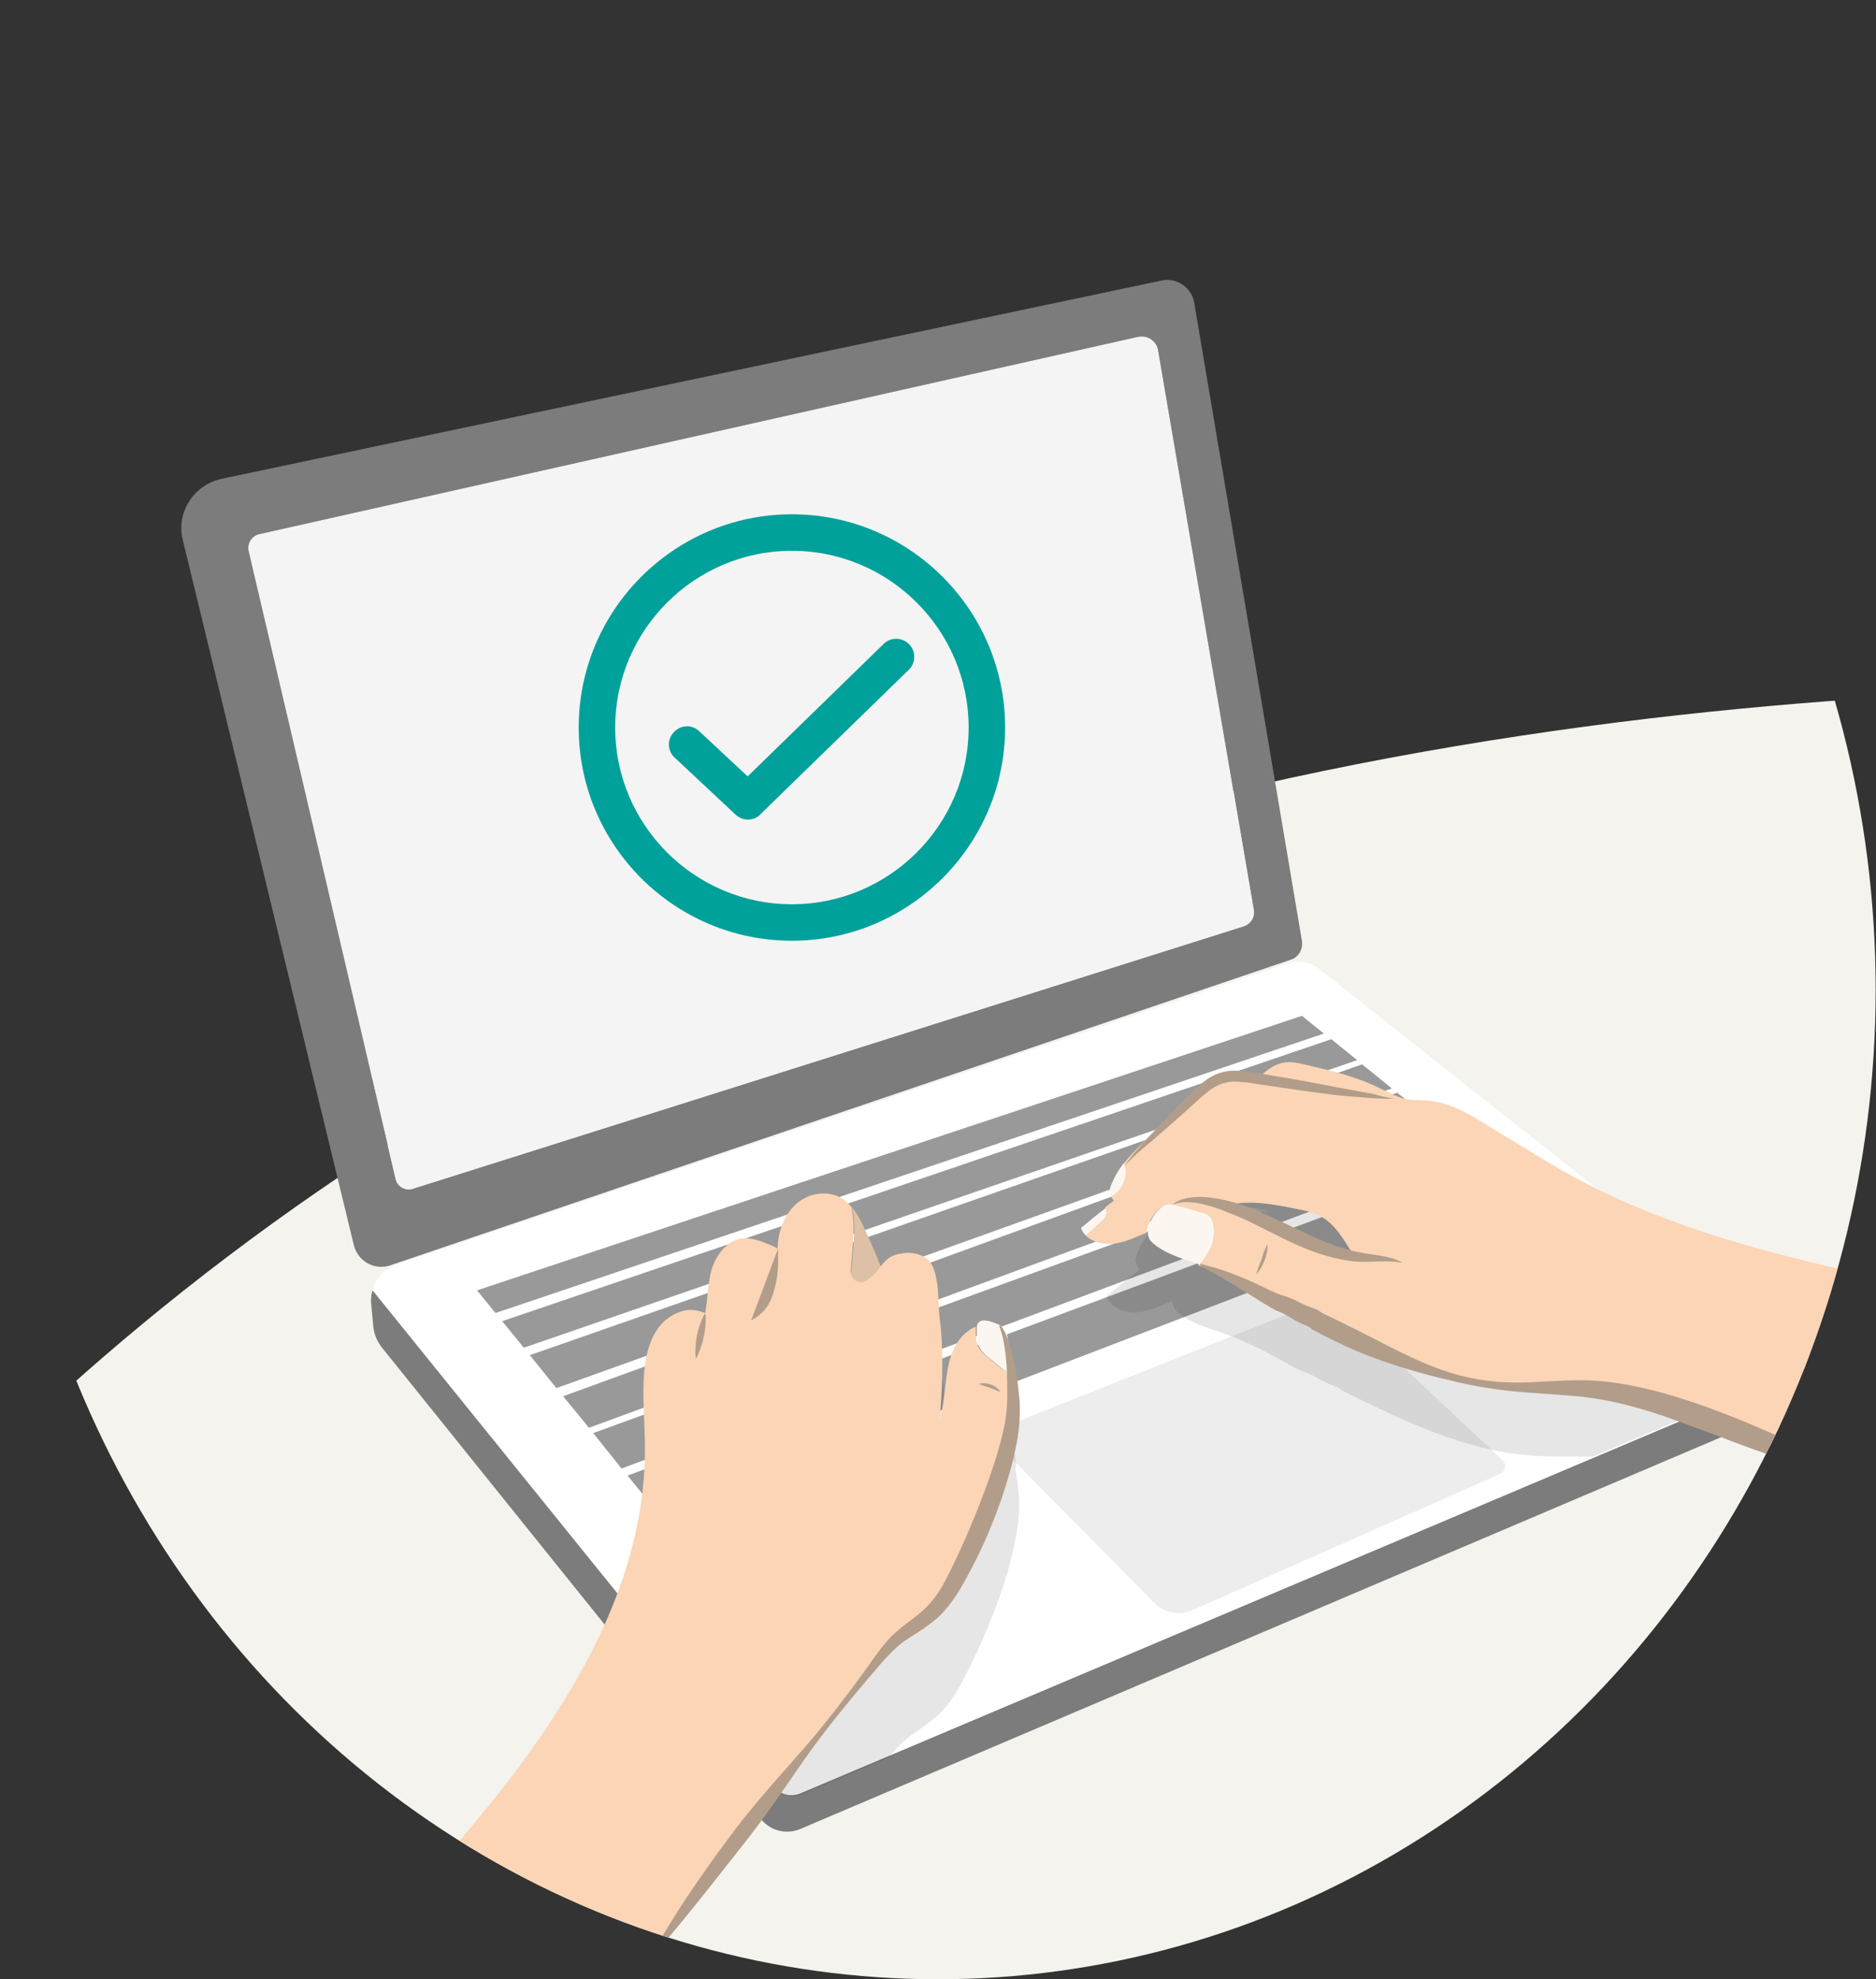 <?xml version="1.0" encoding="utf-8"?>
<!-- Generator: Adobe Illustrator 25.2.3, SVG Export Plug-In . SVG Version: 6.00 Build 0)  -->
<svg version="1.1" id="Livello_6" xmlns="http://www.w3.org/2000/svg" xmlns:xlink="http://www.w3.org/1999/xlink" x="0px" y="0px"
	 viewBox="0 0 529.7 558.8" style="enable-background:new 0 0 529.7 558.8;" xml:space="preserve">
<rect x="0" y="0" width="529.7" height="558.8" fill="#333333" stroke="none"/>
<style type="text/css">
	.st0{clip-path:url(#SVGID_2_);}
	.st1{fill:#F4F3ED;}
	.st2{fill:#7C7C7C;}
	.st3{fill:#FFFFFF;}
	.st4{fill:#F4F4F4;}
	.st5{fill:#999999;}
	.st6{fill:#EDEDED;}
	.st7{opacity:0.1;}
	.st8{fill:#DDC0A6;}
	.st9{fill:#FBD5B5;}
	.st10{fill:none;}
	.st11{fill:#FCF6F0;}
	.st12{fill:#B29D8A;}
	.st13{fill:#00A19A;}
</style>
<g>
	<g>
		<defs>
			<ellipse id="SVGID_1_" cx="264.8" cy="279.4" rx="264.8" ry="279.4"/>
		</defs>
		<clipPath id="SVGID_2_">
			<use xlink:href="#SVGID_1_"  style="overflow:visible;"/>
		</clipPath>
		<g class="st0">
			<path class="st1" d="M659.7,195.8c0,0-238.4-17-439.5,68.8s-289,225.5-289,225.5l203.5,271l590.8-325L659.7,195.8z"/>
			<path class="st2" d="M520.9,390.9l-295,125.5c-3.9,1.6-8.4,0.5-11-2.8L107.8,380.4c-1.3-1.7-2.2-3.7-2.4-5.9l-0.6-6.4
				c-0.1-1.3,0-2.6,0.4-3.8l113.2,140.1c1.8,2.2,4.9,3,7.5,1.9l287.2-121.5L520.9,390.9z"/>
			<path class="st3" d="M513.2,384.8l-63.1,26.7l-199.5,84.4L226,506.3c-2.7,1.1-5.7,0.3-7.5-1.9l-37-45.8l-76.3-94.4
				c0.9-3.3,3.4-6.1,6.8-7.2l251.5-85c2.8-1,6-0.5,8.5,1.2L493.2,369L513.2,384.8z"/>
			<path class="st2" d="M367.6,265.6L337.2,85.5c-0.7-4.3-4.9-7.2-9.2-6.3l-265.5,56c-7.8,1.7-12.8,9.5-10.9,17.2l48.3,199.1
				c1.1,4.6,5.9,7.3,10.4,5.7l254-86.2C366.6,270.4,368,268,367.6,265.6z M351.2,261.5l-234.6,74.1c-2.2,0.7-4.4-0.6-4.9-2.8
				L70.2,155.6c-0.5-2.2,0.9-4.3,3-4.8l248.1-55.7c2.7-0.6,5.3,1.2,5.7,3.8l27,158C354.4,258.9,353.1,260.9,351.2,261.5z"/>
			<path class="st4" d="M351.2,261.5l-234.6,74.1c-2.2,0.7-4.4-0.6-4.9-2.8L70.2,155.6c-0.5-2.2,0.9-4.3,3-4.8l248.1-55.7
				c2.7-0.6,5.3,1.2,5.7,3.8l27,158C354.4,258.9,353.1,260.9,351.2,261.5z"/>
			<polygon class="st5" points="373.8,291.8 139.9,370.7 134.7,364.3 367.6,286.8 			"/>
			<polygon class="st5" points="383.2,299.3 147.9,380.5 141.8,373 375.9,293.4 			"/>
			<polygon class="st5" points="393,307.3 157.1,391.9 149.6,382.6 384.6,300.5 			"/>
			<polygon class="st5" points="403.7,315.9 166.3,403.1 159,394.2 394.5,308.5 			"/>
			<polygon class="st5" points="415.2,325.1 175.5,414.6 167.5,404.6 406.1,317.8 			"/>
			<polygon class="st5" points="428.4,335.8 186.8,428.4 177.2,416.6 417.6,327.1 			"/>
			<path class="st6" d="M423.6,416.1l-86.9,38.5c-3.7,1.6-8,0.8-10.8-2.1l-42.6-43.1c-2.2-2.2-1.4-6,1.5-7.1l85.6-34
				c3-1.2,6.4-0.5,8.8,1.7l45,42.2C425.5,413.2,425.2,415.3,423.6,416.1z"/>
			<g class="st7">
				<path d="M287.7,422.7c-0.2-2.6-0.5-5.2-1-7.8c0.3-1,0.1-2.5,0-3.1c-0.2-1.3-0.3-2.7-0.5-4c-0.1-1.1-0.3-2.2-0.7-3.2
					c0-0.1,0-0.2,0-0.3c-0.1-0.1-0.2-0.2-0.3-0.2c-0.1-0.2-0.3-0.4-0.5-0.6c-0.6-0.6-1.3-0.9-2.1-1.2c-1-0.4-2.1-0.8-3.2-0.8
					c-0.5,0-1,0.1-1.4,0.4c-0.5,0.4-0.7,0.9-0.7,1.5c-0.6,0.2-1.2,0.5-1.7,0.9c-3,2-4.8,5.3-5.7,8.7s-1.1,7-1.6,10.5
					c-0.3,2.4-0.8,4.7-1.3,7.1c0.7-6.9,0.9-13.8,0.8-20.8c-0.1-3.1-0.3-6.1-0.7-9.1c-0.5-3.4-0.2-6.9-0.8-10.3
					c-0.3-1.6-0.7-3.1-1.4-4.5c-1.4-2.5-3.9-3.3-6.7-3.4c-0.6,0-1.2,0-1.7,0.2c-1.4,0.1-2.7,0.5-3.9,1.4c-0.8,0.6-1.5,1.4-2.2,2.3
					c-1.6-4.1-3.4-8.2-5.4-12.2c-0.8-1.6-1.6-3.2-2.7-4.5c-0.7-0.9-1.5-1.7-2.4-2.3c-3.8-2.6-9.2-2-12.8,0.9s-5.4,7.5-5.7,12.1
					c0,0.3,0,0.6,0,0.9c-1.5-0.7-3.1-1.4-4.6-2c-1.6-0.6-3.2-1-4.9-0.9c-4.3,0.2-7.7,4.2-9,8.3c-1.3,4.1-1.3,8.5-2,12.8
					c-1.7-0.6-3.4-1.1-5.4-0.8c-2.8,0.5-5.4,2-7.2,4.2c-3.1,3.6-4.2,8.5-4.6,13.2c-0.6,6.8,0.1,13.7,0.2,20.5
					c0.1,7.6-0.6,15-2.1,22.3l37,45.8c1.8,2.2,4.9,3,7.5,1.9l24.6-10.4c2-2.4,4.1-4.7,6.5-6.4c3.9-2.7,7.6-5.1,10.5-8.9
					c1.7-2.2,3-4.6,4.3-7.1c5.1-9.7,9.2-19.8,12.4-30.2C286.4,436.6,288.1,429.7,287.7,422.7z M246.5,390.1c0,0-0.1,0-0.1,0.1
					c0.1-0.1,0.2-0.1,0.3-0.2C246.6,390,246.6,390,246.5,390.1z"/>
				<path d="M493.2,369c-13.9-4.3-27.4-9.6-40.3-16.5c-7.5-4-14.7-8.6-22-13c-6.5-3.9-13.1-8.8-21-9.3c-0.8,0-1.7,0-2.5-0.1
					c-0.9,0-1.9-0.1-2.8-0.2c-1.3-0.2-2.5-0.7-3.7-1.2c-1.3-0.6-2.6-1.3-3.9-2c-6.8-3.3-14.2-5.1-21.5-6.8c-1.6-0.4-3.2-0.8-4.9-0.6
					c-2.9,0.2-5.3,1.9-7.4,3.9c-0.4-0.1-0.8-0.1-1.2-0.2c-3.5-0.6-7.2-1.1-10.5,0.1c-2.7,1-4.8,3-6.9,5c-4.3,4.1-8.5,8.1-12.8,12.2
					c-2.5,2.3-5,4.8-7.1,7.5c-1.5,1.8-2.7,3.8-3.6,6c-0.2,0.6-0.4,1.2-0.5,1.8c0,0.6,0.1,1.2,0.4,1.7c0.2,0.4,0.5,0.8,0.8,1.2
					c-0.8,0.6-1.7,1.3-2.5,1.9c-2.3,1.8-4.6,3.7-6.9,5.6c0.3,0.9,0.9,1.6,1.5,2.2c1.8,1.7,4.7,2.5,7.3,2.3c3.5-0.3,6.7-1.9,9.9-3.2
					c0,0.6,0.1,1.2,0.3,1.7c0.5,1.1,1.4,1.8,2.3,2.4c3.5,2.5,8,3.7,12,5.1c5.1,1.9,10.1,4.2,14.9,6.9c2.8,1.5,5.2,3.1,8.1,4.1
					c1.9,0.7,3.7,1.8,5.4,2.7c1.3,0.7,3.7,1.3,4.7,2.3c16.9,8.4,34.3,16.9,53.1,18.4c5.9,0.5,11.9,0.2,17.8,0.4l63.1-26.7L493.2,369
					z M352.1,341.3c0.1-0.1,0.3-0.3,0.5-0.4s0.5-0.1,0.8,0c1.5,0.3,3.1,0.6,4.6,1c-2.3,0.3-4.7,0.5-7,0.7
					C351.3,342.2,351.7,341.7,352.1,341.3z M353.3,360c1-0.2,2-0.4,3-0.6c6-0.8,12.1,0.5,18,1.7c1.9,0.4,3.8,0.8,5.5,1.7
					c4.6,2.3,7.1,7.1,9.9,11.5C376.9,372.3,365.8,363.8,353.3,360z"/>
			</g>
			<g>
				<path class="st8" d="M248.7,357.6c-0.6,0.8-1.2,1.6-1.9,2.3c-1.8,1.9-4.3,3.1-6.8,3.4c0.3-5.2,1.1-10.3,1.2-15.5
					c0-2.3-0.1-4.6-0.5-6.9c1.1,1.4,1.9,3,2.7,4.5C245.3,349.4,247.1,353.5,248.7,357.6z"/>
				<path class="st9" d="M282.8,414.8c-3.2,10.4-7.4,20.5-12.4,30.2c-1.3,2.4-2.6,4.9-4.3,7.1c-2.9,3.8-6.7,6.2-10.5,8.9
					c-4.3,3-7.6,7.8-10.8,11.8c-4.7,5.9-9.3,11.8-14,17.8c-16,20.3-32,40.6-46.7,61.9c-8.8,1.7-17.9,2.4-26.8,2.4
					c-17.6,0.1-35.4-1.9-52.1-7.4c13.6-15.4,27.6-30.5,40-46.9c20.3-27,37.3-58.1,36.9-92.8c-0.1-6.8-0.8-13.7-0.2-20.5
					c0.4-4.7,1.6-9.6,4.6-13.2c1.8-2.1,4.5-3.7,7.2-4.2c2-0.3,3.7,0.2,5.4,0.8c0.8-4.2,0.7-8.7,2-12.8c1.4-4.1,4.7-8.1,9-8.3
					c1.7-0.1,3.3,0.4,4.9,0.9c1.6,0.6,3.1,1.2,4.6,2c0-0.3,0-0.6,0-0.9c0.3-4.6,2.1-9.2,5.7-12.1c3.6-2.9,9-3.5,12.8-0.9
					c0.9,0.6,1.7,1.5,2.4,2.3c0.4,2.3,0.5,4.6,0.5,6.9c-0.1,3.6-0.5,7.2-0.8,10.9c-0.2,2.5,2.5,4.2,4.6,2.8c0.7-0.5,1.3-1,1.9-1.6
					c0.7-0.7,1.3-1.5,1.9-2.3c0.7-0.8,1.3-1.6,2.2-2.3c1.1-0.8,2.5-1.3,3.9-1.4c0.5-0.2,1.2-0.2,1.7-0.2c2.8,0.1,5.3,0.9,6.7,3.4
					c0.8,1.4,1.1,3,1.4,4.5c0.6,3.4,0.4,6.9,0.8,10.3c0.4,3,0.6,6,0.7,9.1c0.2,6.9-0.1,13.9-0.8,20.8c0.6-2.3,1-4.7,1.3-7.1
					c0.5-3.5,0.7-7.1,1.6-10.5s2.7-6.8,5.7-8.7c0.5-0.4,1.1-0.7,1.7-0.9c0,0.3,0,0.6,0,0.9c0,1.5,0,3,0.6,4.4c0.7,1.7,2.2,2.9,3.7,4
					c0.7,0.5,3.6,3.4,4.4,3.2c0.4-0.1,0.6-0.4,0.7-0.8c0.4,2.6,0.8,5.1,1,7.8C286.5,401.1,284.9,408.1,282.8,414.8z"/>
				<path class="st10" d="M283.7,375.5c0.1,0.1,0.2,0.1,0.3,0.2c0,0.1,0,0.2,0,0.3"/>
				<path class="st11" d="M285.2,386.4c-0.1,0.4-0.3,0.8-0.7,0.8c-0.8,0.2-3.7-2.7-4.4-3.2c-1.5-1.1-3-2.3-3.7-4
					c-0.6-1.4-0.6-2.9-0.6-4.4c0-0.3,0-0.6,0-0.9c0.1-0.6,0.2-1.2,0.7-1.5c0.4-0.3,0.9-0.4,1.4-0.4c1.1,0,2.2,0.4,3.2,0.8
					c0.8,0.3,1.5,0.6,2.1,1.2c0.2,0.2,0.4,0.4,0.5,0.6s0.2,0.3,0.3,0.5c0.5,1,0.6,2.1,0.7,3.2c0.2,1.3,0.3,2.7,0.5,4
					C285.2,383.8,285.4,385.4,285.2,386.4z"/>
				<path class="st11" d="M312.5,342.6c-0.2,1.6-1.7,2.4-2.8,3.5c-0.9,0.8-1.8,1.6-2.7,2.5c-0.1,0.1-0.2,0.2-0.3,0.3
					c-0.7-0.6-1.2-1.4-1.5-2.2c2.3-1.9,4.6-3.8,6.9-5.6C312.5,341.4,312.6,342.1,312.5,342.6z"/>
				<path class="st11" d="M317.6,333.1c-0.5,1.8-1.8,3.4-3.4,4.4c-0.1,0.1-0.3,0.2-0.4,0.2c-0.3-0.5-0.4-1.1-0.4-1.7
					s0.2-1.2,0.5-1.8c0.9-2.2,2.1-4.2,3.6-6C318,329.9,318.1,331.6,317.6,333.1z"/>
				<path class="st9" d="M393.7,309.2c-1.8-0.2-3.5-0.3-5.3-0.5c-3.5-0.3-6.9-0.9-10.4-1.4c-7.4-1.2-14.7-2.3-22.1-3.5
					c2.1-2,4.6-3.7,7.4-3.9c1.6-0.1,3.3,0.2,4.9,0.6c7.3,1.7,14.8,3.4,21.5,6.8C391.1,307.9,392.4,308.6,393.7,309.2z"/>
				<path class="st9" d="M548.1,364.8c-35-7.9-70.8-14.9-102.4-31.8c-7.5-4-14.7-8.6-22-13c-6.5-3.9-13.1-8.8-21-9.3
					c-0.8,0-1.7,0-2.5-0.1c-0.9,0-1.9-0.1-2.8-0.2c-1.3-0.2-2.5-0.7-3.7-1.2c-1.8-0.2-3.5-0.3-5.3-0.5c-3.5-0.3-6.9-0.9-10.4-1.4
					c-7.4-1.2-14.7-2.3-22.1-3.5c-0.4-0.1-0.8-0.1-1.2-0.2c-3.5-0.6-7.2-1.1-10.5,0.1c-2.7,1-4.8,3-6.9,5
					c-4.3,4.1-8.5,8.1-12.8,12.2c-2.5,2.4-5,4.8-7.1,7.5c0.5,1.5,0.6,3.2,0.1,4.8c-0.5,1.8-1.8,3.4-3.4,4.4
					c-0.1,0.1-0.3,0.2-0.4,0.2c0.2,0.4,0.5,0.8,0.8,1.2c-0.8,0.6-1.7,1.3-2.5,1.9c0.3,0.5,0.5,1.1,0.4,1.7c-0.2,1.6-1.7,2.4-2.8,3.5
					c-0.9,0.8-1.8,1.6-2.7,2.5c-0.1,0.1-0.2,0.2-0.3,0.3c1.8,1.7,4.7,2.5,7.3,2.3c3.5-0.3,6.7-1.9,9.9-3.2c0-0.8,0.2-1.6,0.5-2.3
					c0.6-1.5,1.4-2.8,2.5-3.9c0.7-0.7,1.5-1.3,2.4-1.5c0.5-0.1,1,0,1.5,0c0.3,0.1,0.6,0.1,0.8,0.2c2.5,0.6,5,1.3,7.5,2.1
					c0,0,0,0,0.1,0c0.8,0.2,1.6,0.5,2.1,1.1c0.5,0.5,0.8,1.2,1,1.9c0.6,2.4,0.1,4.9-0.9,7.1c-0.8,1.6-1.8,3.1-3,4.5
					c5.1,1.9,10.1,4.2,14.9,6.9c2.8,1.5,5.2,3.1,8.1,4.2c1.9,0.7,3.7,1.8,5.4,2.7c1.3,0.7,3.7,1.3,4.7,2.3
					c16.9,8.3,34.3,16.8,53.1,18.4c7.8,0.6,15.6,0,23.4,0.7c13.2,1.1,25.8,5.7,38.2,10.4c16.6,6.3,33.1,12.8,49.6,19.5
					c5.8-1.6,11.5-3.7,16.9-6.2c17-8.2,31.6-20.8,44-34.9c1-1.1,1.9-2.2,2.9-3.3C582.7,373,565.4,368.8,548.1,364.8z M346,340.4
					c1-0.2,2-0.4,3-0.6c6-0.8,12.1,0.5,18,1.7c1.9,0.4,3.8,0.8,5.5,1.7c4.6,2.3,7.1,7.1,9.9,11.5C369.6,352.7,358.5,344.2,346,340.4
					z"/>
				<path class="st11" d="M341.7,352.5c-0.8,1.6-1.8,3.1-3,4.5c-4.1-1.4-8.5-2.6-12-5.1c-0.9-0.7-1.9-1.4-2.3-2.4
					c-0.2-0.5-0.3-1.1-0.3-1.7c0-0.8,0.2-1.6,0.5-2.3c0.6-1.5,1.4-2.8,2.5-3.9c0.7-0.7,1.5-1.3,2.4-1.5c0.5-0.1,1,0,1.5,0
					c0.3,0.1,0.6,0.1,0.8,0.2c2.5,0.6,5,1.3,7.5,2.1c0,0,0,0,0.1,0c0.8,0.2,1.6,0.5,2.1,1.1c0.5,0.5,0.8,1.2,1,1.9
					C343.1,347.8,342.7,350.3,341.7,352.5z"/>
			</g>
			<path class="st12" d="M357.9,351.2c0.1,1.6-0.3,3.1-0.8,4.6c-0.6,1.4-1.3,2.8-2.4,4c0.4-1.5,1-2.9,1.5-4.3
				C356.6,354,357.2,352.6,357.9,351.2z"/>
			<path class="st12" d="M276.4,390.7c1.1-0.3,2.3-0.2,3.4,0.2c1.1,0.4,2.1,1.1,2.7,2.1c-1.1-0.4-2-0.8-3-1.2
				C278.5,391.5,277.5,391.2,276.4,390.7z"/>
			<path class="st12" d="M338.8,356.8c3,0.7,6,1.6,8.9,2.7s5.8,2.3,8.6,3.7c1.4,0.7,2.7,1.3,4.1,1.9c0.7,0.3,1.3,0.5,2,0.7
				c0.8,0.2,1.6,0.6,2.4,0.9s1.5,0.7,2.1,1c0.7,0.3,1.4,0.7,1.9,0.9c0.6,0.2,1.4,0.5,2.2,0.8c0.8,0.4,1.7,0.7,2.8,1.7l-0.7-0.5
				c6.5,3.1,12.9,6.3,19.2,9.6c6.4,3.2,12.9,6.3,19.8,8.1c3.4,0.9,7,1.5,10.5,1.8s7.1,0.3,10.7,0.1c3.6-0.2,7.2-0.4,10.9-0.5
				c3.7-0.1,7.4,0.1,11.1,0.6c7.4,1,14.5,2.9,21.5,5.2c3.5,1.1,6.9,2.4,10.3,3.7c3.4,1.3,6.7,2.7,10,4.1l9.9,4.3
				c3.3,1.5,6.6,2.9,9.9,4.5c6.6,3,13.1,6.2,19.5,9.6l-0.2,0.6c-7-1.9-13.9-4-20.8-6.2c-3.4-1.1-6.8-2.3-10.3-3.4l-10.2-3.6
				c-3.4-1.2-6.8-2.5-10.1-3.8l-10-3.7c-6.7-2.5-13.4-4.6-20.2-6c-3.4-0.7-6.9-1.2-10.4-1.5s-7.1-0.5-10.7-0.8
				c-7.3-0.4-14.6-1.4-21.6-3c-7.1-1.6-14.2-3.5-21.1-5.9c-3.4-1.2-6.8-2.5-10.1-4c-3.3-1.5-6.5-3.1-9.7-4.8l-0.7-0.3v-0.2
				c0-0.1-0.6-0.4-1.1-0.7c-0.6-0.3-1.3-0.5-2.1-0.9c-0.9-0.4-1.6-0.8-2.2-1.2l-1.9-1.1c-0.6-0.4-1.2-0.6-1.9-0.9
				c-0.8-0.3-1.5-0.7-2.2-1.1c-1.4-0.8-2.8-1.6-4.1-2.5l-3.9-2.4c-1.3-0.8-2.6-1.6-3.9-2.4c-2.6-1.5-5.3-3-8-4.5L338.8,356.8z"/>
			<path class="st12" d="M393.7,310.2c-1.8,0-3.6,0-5.4-0.1l-5.4-0.4l-5.4-0.5l-5.4-0.7c-3.6-0.4-7.2-1-10.7-1.5l-5.4-0.8
				c-1.8-0.3-3.6-0.6-5.2-0.7c-1.7-0.2-3.4-0.2-4.9,0.2c-1.5,0.3-2.9,1.1-4.3,2.1s-2.7,2.2-4,3.4c-1.3,1.2-2.7,2.4-4,3.6
				c-2.7,2.4-5.4,4.8-8.1,7.1c-2.8,2.3-5.5,4.6-8,7.3c2-3.1,4.5-5.7,7-8.4c2.5-2.6,5-5.2,7.5-7.8c1.3-1.3,2.5-2.6,3.8-3.8
				c1.3-1.3,2.6-2.6,4.1-3.8c1.5-1.2,3.3-2.2,5.3-2.7s4-0.5,5.8-0.3c1.9,0.2,3.7,0.5,5.5,0.8l5.3,0.9c3.5,0.6,7.1,1.2,10.6,1.9
				l5.3,1l5.3,1l5.3,1C390.2,309.6,392,309.9,393.7,310.2z"/>
			<g>
				<path class="st12" d="M331,340.1c1.1-0.9,2.5-1.5,4-1.8s3-0.4,4.4-0.4c3,0.2,5.9,0.7,8.7,1.5c2.8,0.8,5.5,1.8,8.2,3
					c2.6,1.1,5.2,2.4,7.8,3.6c5.1,2.5,10.1,4.9,15.4,6.5c2.6,0.8,5.3,1.3,8.2,1.7c2.8,0.4,5.8,0.9,8.4,2.3c-2.8-0.5-5.6-0.4-8.5-0.3
					c-1.4,0-2.9,0.1-4.4,0c-1.4-0.1-3-0.3-4.4-0.6c-5.8-1.1-11.3-3.4-16.4-5.9l-7.6-3.8c-2.5-1.3-5-2.4-7.6-3.4
					c-0.6-0.3-1.3-0.5-1.9-0.8l-2-0.7c-1.3-0.4-2.7-0.8-4-1.1C336.5,339.3,333.7,339.1,331,340.1z"/>
			</g>
			<path class="st12" d="M183.8,552.3c4.3-7.8,9.1-15.3,14.2-22.6l3.8-5.4l4-5.4c2.6-3.6,5.4-7,8.2-10.4
				c5.7-6.8,11.8-13.3,17.4-20.1c5.6-6.9,10.9-13.9,16-21.2c1.3-1.8,2.7-3.6,4.4-5.3c0.8-0.8,1.7-1.6,2.7-2.4l2.6-2
				c1.7-1.3,3.4-2.6,4.8-4.1s2.6-3,3.7-4.8s2-3.7,3-5.7s1.9-3.9,2.8-5.9c1.8-4,3.5-8,5.1-12.1s3.1-8.2,4.4-12.3
				c1.3-4.1,2.5-8.3,3.1-12.5c0.3-2.1,0.4-4.2,0.4-6.4c0-2.2,0-4.4-0.1-6.5c-0.1-2.2-0.3-4.4-0.6-6.5c-0.3-2.1-0.7-4.3-1.6-6.3
				l0.4-0.3c1.4,1.9,2.1,4,2.8,6.2c0.6,2.2,1.1,4.4,1.5,6.6s0.7,4.4,0.9,6.7c0.3,2.2,0.3,4.6,0.2,6.9c-0.1,2.3-0.4,4.6-0.8,6.8
				c-0.4,2.2-1,4.5-1.5,6.6c-1.2,4.4-2.5,8.6-4.1,12.8c-1.6,4.2-3.3,8.4-5.3,12.4c-1,2-2,4-3.1,6s-2.2,4-3.5,5.9s-2.9,3.9-4.6,5.5
				c-1.8,1.6-3.7,3-5.6,4.2l-2.8,1.8c-0.8,0.5-1.7,1.1-2.5,1.8c-1.6,1.3-3.1,2.9-4.6,4.5c-5.8,6.7-11.5,13.5-16.9,20.5
				s-10.2,14.5-15.4,21.7c-2.6,3.6-5.2,7.1-8,10.6l-4.1,5.2L201,532c-5.5,6.9-11,13.8-16.9,20.5L183.8,552.3z"/>
			<path class="st12" d="M196.5,383.6c-0.2-1.2-0.2-2.3-0.1-3.4c0.1-1.1,0.2-2.2,0.4-3.2c0.2-1.1,0.5-2.1,0.9-3.2
				c0.4-1,0.8-2.1,1.4-3.1l0,0v-0.1v0.1l0,0c0.2,1.1,0.2,2.3,0.1,3.4c-0.1,1.1-0.2,2.2-0.5,3.3c-0.2,1.1-0.5,2.1-0.9,3.2
				C197.5,381.5,197.1,382.6,196.5,383.6z"/>
			<path class="st12" d="M212.1,372.8c3.2-1.9,5.9-3.8,7.3-12.2c0.4-2.7,0.3-5.4,0.3-8.1"/>
		</g>
	</g>
</g>
<path class="st13" d="M211.2,231.4c-1.3,0-2.5-0.5-3.5-1.4l-17.2-16.1c-2.1-1.9-2.2-5.2-0.2-7.2c1.9-2.1,5.2-2.2,7.2-0.2l13.6,12.7
	l38.4-37.4c2-2,5.3-1.9,7.2,0.1c2,2,1.9,5.3-0.1,7.2l-41.9,40.8C213.8,230.9,212.5,231.4,211.2,231.4z"/>
<path class="st13" d="M223.6,265.6c-33.2,0-60.2-27-60.2-60.2s27-60.2,60.2-60.2s60.2,27,60.2,60.2S256.7,265.6,223.6,265.6z
	 M223.6,155.5c-27.5,0-49.9,22.4-49.9,49.9c0,27.5,22.4,49.9,49.9,49.9s49.9-22.4,49.9-49.9C273.5,177.9,251.1,155.5,223.6,155.5z"
	/>
</svg>
